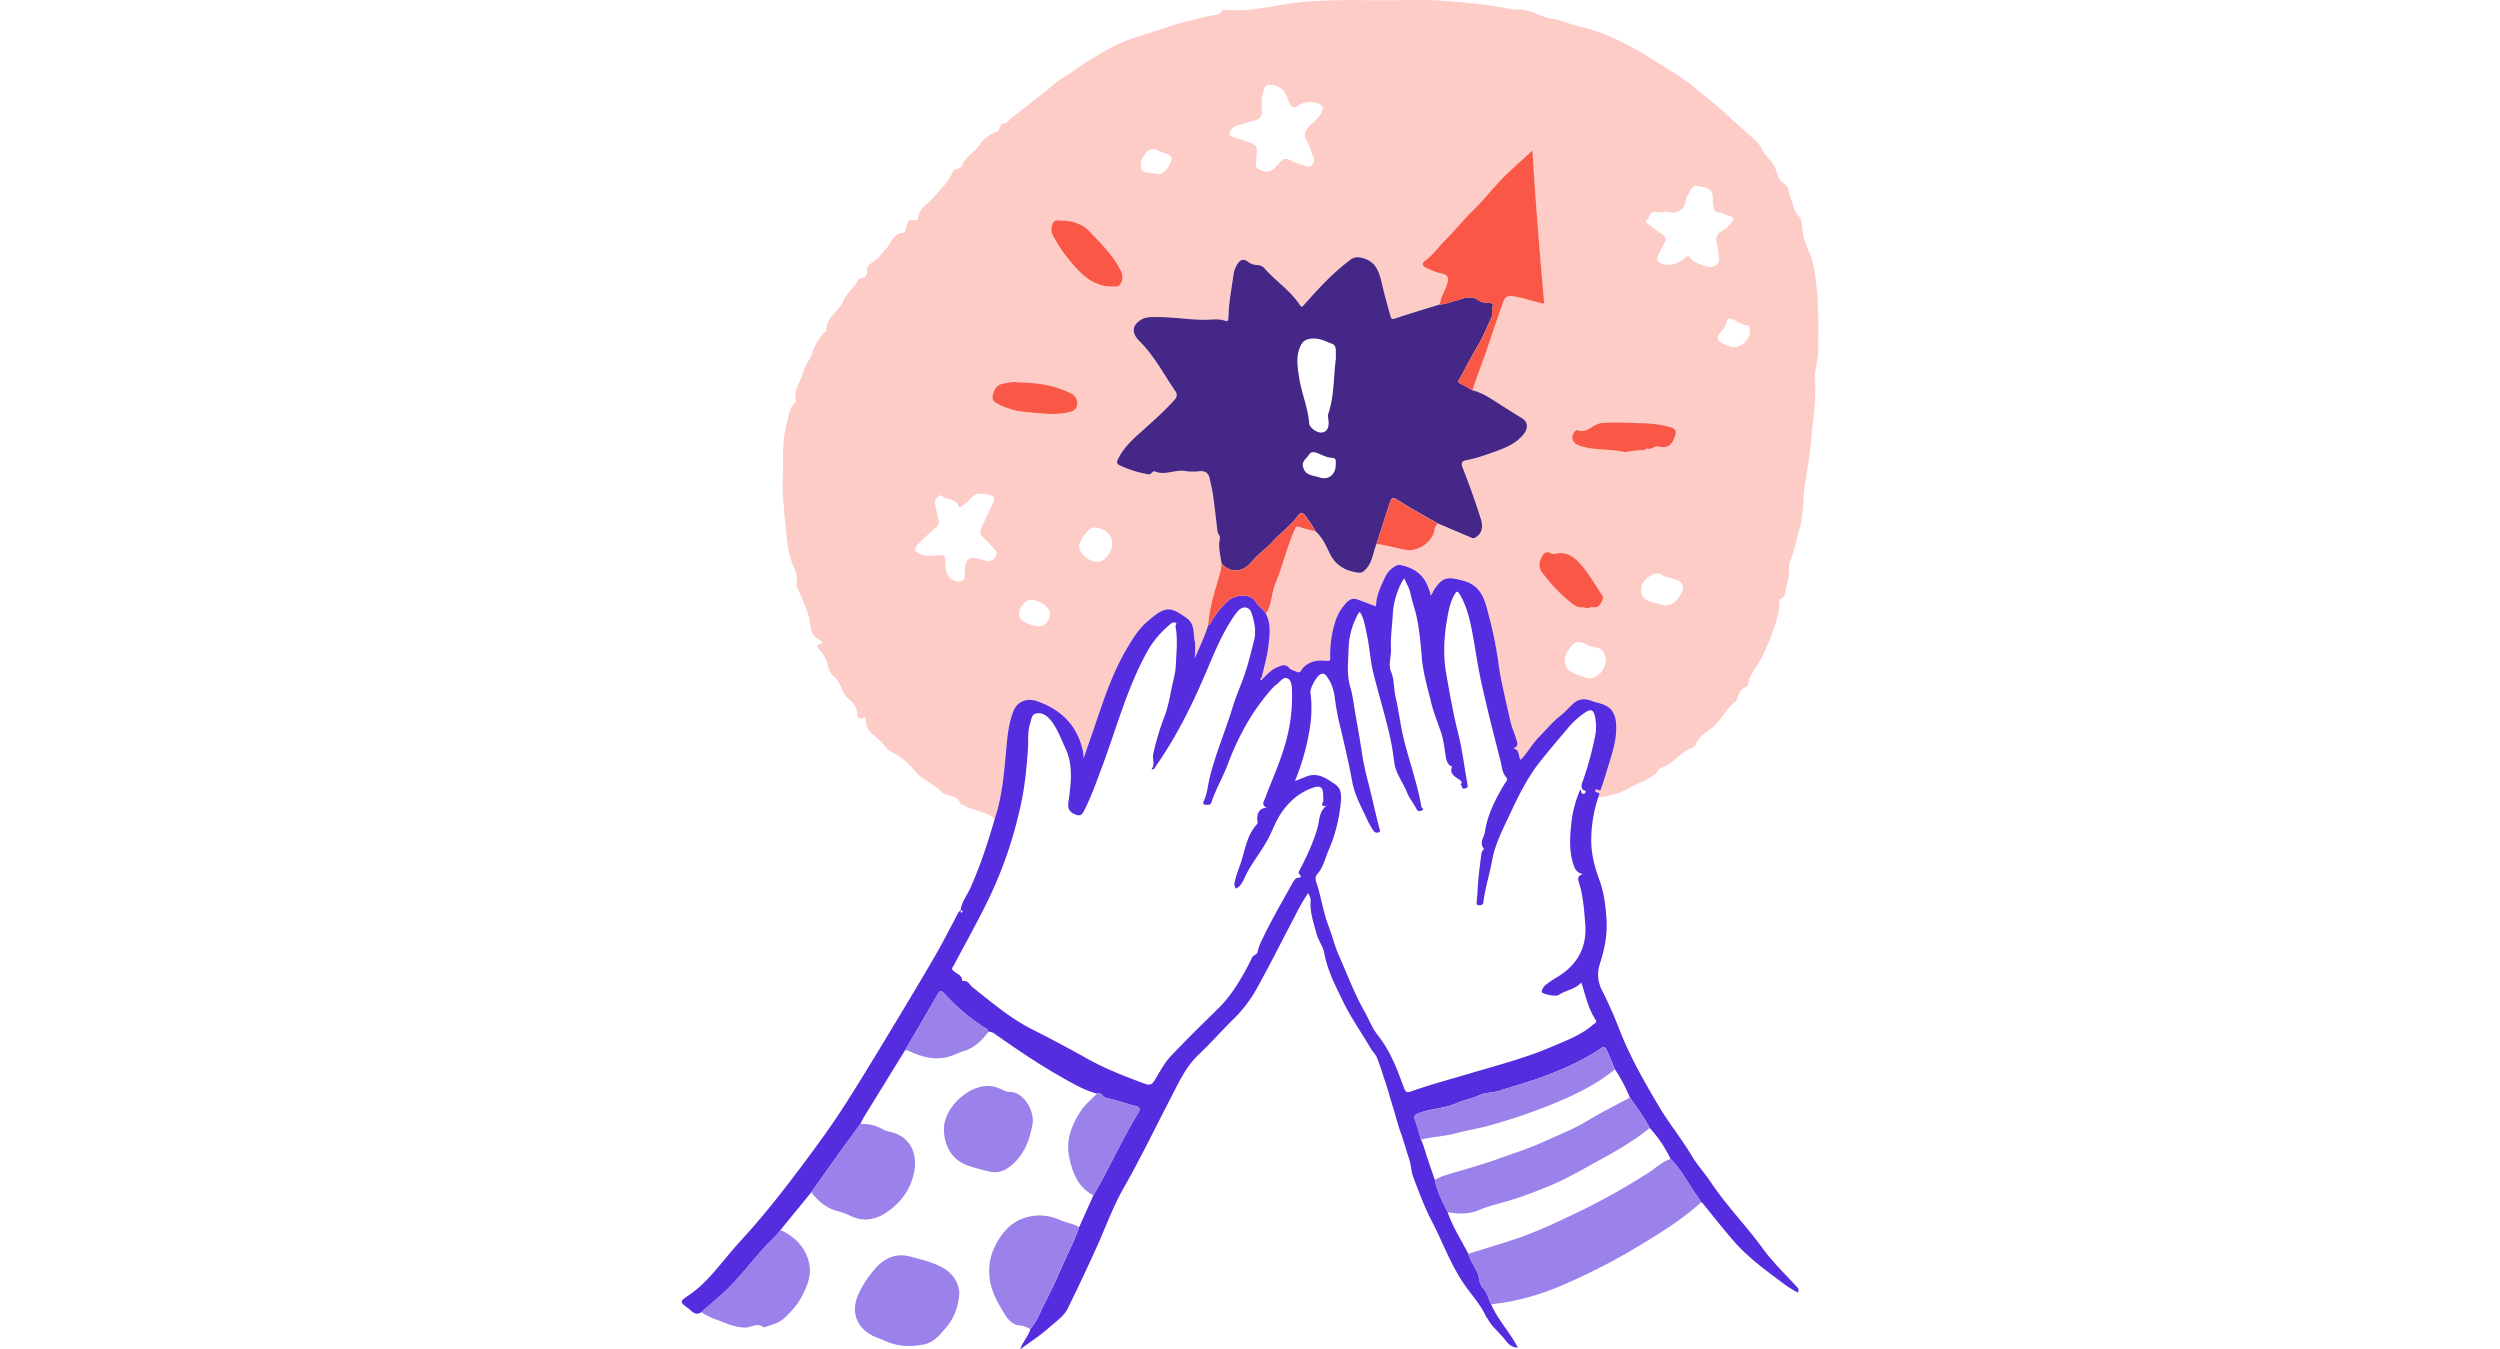 <svg xmlns="http://www.w3.org/2000/svg" height="440" viewBox="0 0 815.21 967.65"><defs><style>.cls-1{fill:#fdccc7;}.cls-2{fill:#552cde;}.cls-3{fill:#9b81ea;}.cls-4{fill:#442787;}.cls-5{fill:#fa5847;}.cls-6{fill:#f95747;}.cls-7{fill:#fa5746;}</style></defs><title>Ativo 17Engajamento2</title><g id="Camada_2" data-name="Camada 2"><g id="Camada_3" data-name="Camada 3"><path class="cls-1" d="M237.47,602.1c-6.57-5.53-15.54-5.63-22.65-10-.54-.32-1.78-.19-1.85-.48-1.84-7.31-9.95-4.89-14-9.18-5.59-5.88-13.85-8.43-19.23-15.13a47.73,47.73,0,0,0-16.47-13.27c-3.31-1.59-5.05-5.16-7.71-7.64-4.54-4.23-11-7.86-10.59-15.7.05-1-.53-1.66-1.57-1.11-3.68,2-4.54-.63-4.6-3.22-.12-5-3.81-8.18-6.64-10.74-3.76-3.42-4.42-8-6.69-11.86-2.15-3.61-6.51-5.4-7.26-10-.88-5.38-3.66-9.93-7.31-14-1-1.06-1.14-2.2.48-2.67,4.47-1.31.87-3.2,0-3.63-5-2.29-5.73-6.68-6.3-11.31-1-8.25-4.84-15.58-8-23.09-.84-2-2.24-4.34-1.78-6,1.58-5.64-1.88-10.54-3.31-14.95a71.16,71.16,0,0,1-3.18-13.78Q86.68,386.78,85.55,369c-.44-7.11.16-14.19.09-21.2-.1-9.89.07-20.09,2.82-29.92,1.41-5,1.55-10.48,5.83-14.33a1.69,1.69,0,0,0,.54-1.32c-1.89-8,3.77-14,5.47-21.07,1.13-4.67,4.89-8.38,6.29-13.12a30.85,30.85,0,0,1,2-5c1.93-3.86,4.13-7.55,7.51-10.37.24-.2.61-.49.6-.74-.34-9.65,9.2-13.78,12.44-21.78,2-4.87,7.53-9,10.29-14.47.41-.81,2-1.18,3.06-1.46,2.28-.6,3.64-2.16,3.39-4.29-.51-4.58,2.94-6.19,5.73-8.2,3-2.18,5-5.31,7.4-7.79,4-4.06,5.15-11.22,12.3-12.14,2.15-.27,2.24-2.45,2.75-4.25.76-2.69,1.15-5.72,5.63-4.82,3.82.78,2.51-3.54,3.77-5.34,1.13-1.61,1.47-3.14,3.51-4.68,4.93-3.72,8.74-8.93,13-13.51a38.18,38.18,0,0,0,7.5-11.33c.88-2.08,5.44-1.65,6.41-4.15,2.39-6.2,8.51-9.09,12.15-14.32,2.56-3.67,6.68-7.92,11.86-9.61a4.3,4.3,0,0,0,3-3.11c.39-1.57,1.33-3.26,2.71-3.28,3.19,0,4.09-2.73,6.06-4.18,6.46-4.75,12.51-10,19-14.7,6.29-4.52,12-10.46,18.62-14.41,6.35-3.78,12-8.48,18.38-12.26,6.1-3.63,12.13-7.36,18.5-10.45,10.37-5,21.47-8,32.41-11.43,6.21-1.94,12.28-4.59,18.62-5.78s12.56-3.26,19-4.4c2.1-.37,4.78-.09,6-2.72.63-1.33,2-1.17,3.07-1.09,12.71.94,25.29-1,37.61-3.26,30.65-5.64,61.5-3,92.27-3.84,16-.43,31.95.8,47.73,2.52a274.24,274.24,0,0,1,27.24,4.08,5.71,5.71,0,0,0,1.94.38C620.05,20.25,628,27,637,28.26c6.5.89,12.13,3.77,18.29,5.18a122.58,122.58,0,0,1,20.21,6.24A205.75,205.75,0,0,1,708,56.77c10.16,6.59,20.92,12.33,30.3,20,8.63,7.06,17.37,14,25.57,21.64,3.91,3.65,8.22,7.45,12.22,11.13,4.16,3.82,9.28,7,11.8,12.8,1.93,4.4,6.44,7.14,8.73,11.85,2.08,4.27,2.27,9.64,7.63,12.88,2.92,1.77,3,7.92,4.77,12,1.58,3.72,1.46,7.89,5.31,11.16,2,1.7,2.1,7,2.54,10.76.77,6.59,3.8,12.48,6.06,18.42a57.67,57.67,0,0,1,2.82,12.35c2.73,18.24,2.53,36.67,2.22,55.06-.09,5.78-1.88,11.39-2.37,17.19-.24,2.88.27,5.51.32,8.26.27,12.86-2,25.53-3,38.27-.79,9.66-2.36,19.14-4,28.6-2,11.71-1.08,23.94-4.41,35.14-2.19,7.37-3.4,15.07-6.3,22.18a11.56,11.56,0,0,0-1.14,6.12c.88,5.48-1.71,10.39-2.4,15.6-.21,1.61-.6,5-3.57,5.94-.58.2-1,1.76-1,2.68.18,7.55-2.62,14.85-4.88,21.48A146.07,146.07,0,0,1,787.66,486c-3.22,6.4-8.48,11.78-9.87,19.13a3.09,3.09,0,0,1-2,2.69c-3.8,1-4.24,4.66-5.81,7.4-.4.7-.29,1.89-.84,2.29-6.88,5.1-10.21,13.28-16.82,18.86-4.13,3.49-9.73,6.19-11.9,11.78-1.3,3.36-5,3.59-7.27,5.06-5.9,3.82-10.29,9.86-17.33,12-2.3.69-3,3.34-4.83,4.81-5.76,4.51-12.64,6.71-18.84,10.22-6.92,3.92-14.42,5.33-22,6.75.1-1.46,2.58-3.52-.95-4.06-.89-.14-1.17-.57-1-1.26a1,1,0,0,1,1.52-.73c2.46,1.67,2.56-.69,3-1.85,1.27-3.53,2.4-7.12,3.46-10.72,3.39-11.48,7.83-22.73,6.88-35.09-.47-6.1-2.85-10.85-8.76-13.21-2.56-1-5.38-1.41-7.93-2.45-5.1-2.1-9.86-2.12-14.11,1.76-2.91,2.65-5.46,5.75-8.55,8.16-6,4.71-10.86,10.61-16.17,16-4.82,4.92-8,11.13-12.85,16.08-2.08-2.58-.41-7-4.8-8-.88-.2.23-.57.45-.68,3-1.48,1.76-4,1.18-6-1.32-4.57-3.38-9-4.39-13.59-3.05-14.11-6.74-28.07-8.6-42.47a271.66,271.66,0,0,0-6.63-32.35c-2.76-10.86-5-21.93-18.86-25.46-11.12-2.82-14.5-2.66-20.6,6.9-.73,1.15-.84,2.69-2.82,3.89.86-1.94-.29-2.93-.66-4.19-3-10.13-10.18-15.53-20.16-17.67a5.94,5.94,0,0,0-4.26.88c-3.64,2-5.85,5.07-7.57,8.76-3,6.39-6,12.73-6,20-4.79-1.79-9.23-3.53-13.72-5.1-3-1.05-5.79.43-7.57,2.4a36.47,36.47,0,0,0-7.61,12.47A78.74,78.74,0,0,0,478,486c0,1.86.21,3.13-2.52,2.79-7.28-.89-13.95.41-18.42,7a2,2,0,0,1-2.86.94c-2-.85-4.38-1.43-5.69-2.92-2.66-3.05-5.12-1.74-7.94-.7-4.59,1.69-7.61,5.3-11,8.48l-.72-.69c1.69-7.62,4-15.17,4.88-22.89s2.07-15.57-1.79-22.95c4.31-6.62,3.81-14.69,6.8-21.84,5.28-12.61,8.22-26.12,13.89-38.65.81-1.8,1-2.57,3.26-1.74a114.71,114.71,0,0,0,11.39,3c4.68,4.14,7.4,9.74,9.89,15.14,4.25,9.25,11.25,13.46,20.9,14.69,2.18.27,3.22-.37,4.67-1.68,5.67-5.1,5.83-12.56,8.45-19,6.9.74,13.57,2.77,20.36,4.08,10.49,2,20.69-6.88,21.39-15,.15-1.69,1.28-2.59,2.07-3.8q12,5.07,23.91,10.15c.93.4,1.8.8,2.82.23,4.93-2.8,6.2-7.34,4.31-13.38-3.9-12.51-8.36-24.82-13.12-37-1.35-3.44-.38-4.76,2.91-5.35,7.35-1.32,14.46-3.95,21.32-6.45,7.22-2.63,14.92-5.83,20-12.79,2.79-3.83,2.61-8.26-1.53-10.76-4.7-2.85-9.32-5.81-14-8.73-6.93-4.34-13.5-9.35-21.67-11.33,3.11-9.65,6.84-19.09,10.1-28.69,3.94-11.62,7.88-23.27,12-34.84,1.38-3.85,3.08-4.66,7.32-4.05,7.25,1,14,3.8,22.1,5.33-3.35-37.15-6.33-73.9-8.47-110-6.74,6.22-13.65,12.25-20.16,18.69-7.78,7.7-14.38,16.49-22.29,24.14-7.07,6.82-13.11,14.71-20.15,21.56-4.84,4.7-8.51,10.53-14.12,14.45-3,2.08-2.46,4.12.58,5.46,3.45,1.53,6.95,3.28,10.61,3.91,5,.85,5.53,3.18,4.39,7.46-1.36,5.09-4.94,9.38-5.16,14.84-10.78,3.33-21.61,6.5-32.29,10.13-2.71.92-2.92-.69-3.29-2-2.17-7.73-4.39-15.46-6.15-23.29-2-8.92-4.78-16.51-15.54-18.44a8.44,8.44,0,0,0-7.4,1.91c-12.24,9-22.39,20.26-32.48,31.52-1.16,1.31-1.87,3-3.5.51-6.71-10.22-17-17-25.08-25.9a7.05,7.05,0,0,0-5.16-2.63A11.26,11.26,0,0,1,419,202.6c-3.41-2.59-5.87-1.37-7.71,1.79a16.81,16.81,0,0,0-2.52,6.31c-1.47,10.56-3.6,21-3.82,31.75,0,1.26-.17,3.25-2,2.58-5.26-2-10.63-.77-15.9-.83-10.86-.13-21.59-1.95-32.41-1.94-4,0-8.48-.37-12,1.7-6.9,4.07-7.57,9.59-1.37,15.7C352,270.14,358.65,283.32,367,295.37c1.63,2.36,1.18,4.22-.59,6.22-6.56,7.41-13.93,14-21.25,20.56-6.93,6.25-14.19,12.21-18.62,20.71-1.06,2-2.69,4.24.58,5.71A76.59,76.59,0,0,0,347.82,355c2.16.31,2.58-2.86,4.66-2,7.12,2.93,14.08-1.46,21.25-.44a35.31,35.31,0,0,0,9.7.32c4.36-.62,7.24.6,8.17,5.18.78,3.88,1.8,7.73,2.35,11.65,1.21,8.64,2.24,17.31,3.2,26,.23,2,2.21,3.39,1.74,5.53-1.31,6,.38,11.86,1.27,17.74a35.86,35.86,0,0,1-.63,4.9c-3.49,12.95-8.11,25.64-9,39.18-2.44,8.25-6.26,15.91-9.53,23.73,0-4.3.61-8.63-.15-12.69-1-5.56,0-12-5.72-16.05-11.48-8.09-14.9-9.27-28.34,2.56-6.09,5.35-10.37,12.16-14.34,18.87-8.34,14.11-14.23,29.47-19.5,45-3.74,11-7.57,22-11.8,34.28a41.16,41.16,0,0,0-.23-4.36C297.14,535.77,285.67,524,268,517.75c-7.66-2.7-14.54.22-17.22,7.17-2.88,7.44-4,15.3-4.73,23.14C244.38,566.27,243.3,584.55,237.47,602.1ZM425,131.5c-1.18,3.57,1.36,4.82,4.77,6,4.52,1.56,7.17-.62,9.85-3.67,5.48-6.27,5.51-6.14,12.8-2.69a82.24,82.24,0,0,0,7.94,2.85c1.6.56,3,.88,4.42-.75s2.31-3,1.35-5.26c-1.69-4-2.62-8.34-4.86-11.93-3-4.81-1-7.82,2.2-11.11s6.89-5.82,8.67-10.17c.58-1.44,1.28-2.77-.17-4.07-3.89-3.46-12.22-3.5-16.38-.32-2.34,1.78-4.72,2.24-6.53-1.08-1.67-3-2.17-6.64-4.54-9.36-2.84-3.24-7-4.27-10.63-4.29-2.77,0-3.54,4.07-4.32,7-1.05,4-.6,7.94-.49,11.89.1,3.53-1,5.59-4.58,6.51-4.63,1.18-9.13,2.83-13.74,4.07a6.74,6.74,0,0,0-4.89,5.6c-.3,2.11,2.88,2.24,4.64,3,2.14.89,4.39,1.49,6.59,2.23,8.8,3,8.8,3,7.91,12.44C425,129.18,425,130,425,131.5ZM718.1,166.57c-3.41,2.58-10.68-3.71-11.75,5.36-4.16,1.26-1,2.92,0,3.79,3.19,2.63,6.57,5,10,7.39,2.06,1.42,3,2.95,1.67,5.38-1.57,2.89-3,5.85-4.55,8.76-1.71,3.24-1.31,5.3,2.56,6.74,6.3,2.35,11.14-.55,16.07-3.61,1.22-.76,2.12-3.16,3.92-.81,3.2,4.16,8.09,5,12.63,6.42a6.12,6.12,0,0,0,8.22-6.92q-.84-5.37-1.78-10.73a6.78,6.78,0,0,1,3.36-7.57,25.85,25.85,0,0,0,7.24-6c1.57-2.1,2.72-4.06-1.34-4.91-2.56-.54-4.93-2.38-7.46-2.58-3.43-.27-3.39-2-4.1-4.69-1.24-4.68,2.17-11.36-6.57-13.31-7.22-1.61-7.62-2.45-11,4.34-.67,1.34-1.69,2.63-1.92,4C731.86,166.39,726.44,168.57,718.1,166.57Zm-486,250.66c3.19.25,5-1.3,6.34-4s-.7-3.94-2.11-5.45c-2.13-2.31-4.18-4.73-6.52-6.82-2.77-2.47-3.33-5-1.64-8.37,2.75-5.49,5.25-11.11,7.87-16.66.72-1.53,1.52-3.07.49-4.72s-10.32-3-12.35-2c-3.78,2-5.94,5.78-9.45,8.08-1.12.73-2.41,2.26-3.15.53-2.06-4.83-6.94-4.48-10.59-6.34-1.22-.62-2.79-2.25-4-.66s-3.15,2.87-2.36,5.58c1,3.47,1.32,7.15,2.35,10.61.75,2.53.6,4.27-1.52,6.09-4.4,3.78-8.74,7.67-12.8,11.8-3.73,3.8-3,5.28,1.77,7.39,4.58,2,9.07,1,13.6.64,3.11-.24,4.14.94,4.06,4a23.81,23.81,0,0,0,.63,7.89c1.26,4.12,5.25,7.59,9.68,7s3.49-4.47,3.61-7.52c0-.17,0-.33,0-.5.21-7.85,3.4-10.19,10.8-8C228.54,416.35,230.31,416.76,232.06,417.23Zm54.62-244.3c-2.13.95-5.51-1.61-7.37,1.71-2,3.62-1.51,7.3.65,10.77.17.29.41.53.56.82a83.24,83.24,0,0,0,9.38,14c8.66,10.84,17.82,20.86,33.56,20.2,1.91-.08,3-.15,4-1.73,2.1-3.24,2-6.25.27-9.75-5.37-10.92-14-19.13-22.11-27.82C300.57,175.64,294.19,173.62,286.68,172.93ZM689.4,339.17c4.53-.75,8.73-1.62,13.08-1.34,1,.07,2.3-1.47,3.12-1.21,3,.95,5.17-2.16,7.7-1.5,6,1.55,9.4-.39,11.58-6.27,1.8-4.83,1.46-6.33-3.62-7.82a76.73,76.73,0,0,0-19.92-2.69c-9.6-.22-19.14-1-28.88-.06-6.42.64-10.45,8.15-17.51,4.88-.24-.11-.88.39-1.21.73-3.61,3.62-2.52,8.42,2.3,10.26C666.89,338.29,678.6,336.45,689.4,339.17ZM660,450.26c2,2,4.71-.61,7.56.18s7.3-5.81,5.7-8.27c-4.47-6.87-8.5-14-13.75-20.38S648.91,410,639.67,412a6.06,6.06,0,0,1-3.88-.52c-2.66-1.28-4.75.12-5.81,2.28-1.92,3.9-3.07,7.85.16,12,6.11,7.84,12.68,15.2,20.51,21.33C653.14,449,655.82,451.18,660,450.26ZM254.71,289.12c-3.94-.69-7.88.15-11.73,1-4.19.92-6,4.26-6.94,8.24s1.89,5.33,4.54,6.67a53.42,53.42,0,0,0,19.9,5.42c10.3.83,20.6,2.58,31-.12,3.51-.92,5-3.14,5.13-5.76a7.7,7.7,0,0,0-4.44-7.56C280.36,291.07,267.76,289.23,254.71,289.12Zm421.1,199.62c-.51-4.85-2.24-8.73-7-9.49a26.27,26.27,0,0,1-8-2.59c-3.64-1.88-7.09-2-9.41,1.09-3,4-6.68,8.09-4.56,13.91,2.22,6.15,8,6.62,13,8.68,4.39,1.79,7.18,1,10.75-1.74S675,492.18,675.81,488.74ZM717.45,449c6.35.16,9.26-3.55,11.7-7.56,3.64-6,2.05-9.6-4.64-11.42-2.55-.7-5.42-.94-7.55-2.31-4.64-3-8.17-1.08-11.73,1.71-5.63,4.41-5.87,13.13-.12,15.8C709.22,447.16,713.85,448,717.45,449ZM321.77,404.57c-.17-6.73-5.77-11.35-13.88-11.43-2.69,0-10,9.86-9.84,13.29.3,6.2,7.29,11.71,14.28,11.27C316.49,417.44,321.9,409.92,321.77,404.57ZM779,252.7c-.06-1.8.3-4.13-2.08-4.48-3.75-.55-6.73-2.62-10-4.21-2.59-1.27-4-.84-4.94,2.37a15.77,15.77,0,0,1-3.54,6.33c-3.83,4-3.19,6.55,1.84,8.94a31.61,31.61,0,0,0,4.63,1.78C771.26,265.28,779.09,259.28,779,252.7Zm-502,202.08c0-4.61-7.79-10-14.06-9.73-3.81.15-7.77,5.44-8.09,10-.39,5.32,7.94,8.24,13.88,8.9C273.35,464.41,277.07,460,277.05,454.78Zm78.59-315c2.89-.74,5.59-3.4,7.37-7,2.36-4.71,1.3-6.67-3.67-8a28.07,28.07,0,0,1-4.53-1.94c-2.73-1.27-5.41-1.69-7.8.61-3.23,3.1-5.41,7.09-4.67,11.4.6,3.47,4.28,4.09,7.61,4.14C351.41,139.1,352.86,139.43,355.64,139.8Z" transform="translate(-12.91 -14.87)"/><path class="cls-2" d="M429.59,501.58c3.4-3.18,6.42-6.79,11-8.48,2.82-1,5.28-2.35,7.94.7,1.31,1.49,3.72,2.07,5.69,2.92a2,2,0,0,0,2.86-.94c4.47-6.55,11.14-7.85,18.42-7,2.73.34,2.54-.93,2.52-2.79a78.74,78.74,0,0,1,4-26.48,36.47,36.47,0,0,1,7.61-12.47c1.78-2,4.54-3.45,7.57-2.4,4.49,1.57,8.93,3.31,13.72,5.1,0-7.32,3-13.66,6-20,1.72-3.69,3.93-6.73,7.57-8.76a5.94,5.94,0,0,1,4.26-.88c10,2.14,17.2,7.54,20.16,17.67.37,1.26,1.52,2.25.66,4.19,2-1.2,2.09-2.74,2.82-3.89,6.1-9.56,9.48-9.72,20.6-6.9,13.91,3.53,16.1,14.6,18.86,25.46A271.66,271.66,0,0,1,598.5,489c1.86,14.4,5.55,28.36,8.6,42.47,1,4.63,3.07,9,4.39,13.59.58,2,1.82,4.51-1.18,6-.22.11-1.33.48-.45.68,4.39,1,2.72,5.41,4.8,8,4.84-5,8-11.16,12.85-16.08,5.31-5.43,10.12-11.33,16.17-16,3.09-2.41,5.64-5.51,8.55-8.16,4.25-3.88,9-3.86,14.11-1.76,2.55,1,5.37,1.43,7.93,2.45,5.91,2.36,8.29,7.11,8.76,13.21,1,12.36-3.49,23.61-6.88,35.09-1.06,3.6-2.19,7.19-3.46,10.72-.43,1.16-.53,3.52-3,1.85a1,1,0,0,0-1.52.73c-.13.69.15,1.12,1,1.26,3.53.54,1,2.6.95,4.06a97.49,97.49,0,0,0-4.89,29.12c-.26,10.37,2.42,20.38,6,30.13,3.22,8.91,4.32,18.15,4.95,27.61.75,11.37-1.46,21.88-4.94,32.6a24.38,24.38,0,0,0,1.47,18,314.1,314.1,0,0,1,12.94,29.17c7.56,19.35,17.82,37.22,28.39,55,7.14,12,16,22.77,23.15,34.8,3.92,6.64,9.36,12.5,13.69,19,11.25,16.9,25.57,31.4,37.45,47.8,7.27,10,16.29,18.53,24.61,27.64,1.19,1.31,1,2.24.68,3.88-6.22-2.93-11.44-7.23-16.73-11.17-10.43-7.78-20.76-15.83-29.37-25.7-7.36-8.45-14.3-17.28-21.39-26-.63-.77-1.09-1.66-2.13-2-.87-1.4-1.66-2.87-2.64-4.19-6.51-8.87-11.29-19-19.22-26.83a89.56,89.56,0,0,0-15-22.21c-4.05-7.72-9.19-14.72-14.21-21.8a112.15,112.15,0,0,0-10.75-20.28c-1.85-4.4-3.59-8.86-5.58-13.19-.83-1.81-1.59-3.74-4.59-1.7-13,8.84-27.3,15-41.93,20.43-10.06,3.73-20.46,6.55-30.68,9.86-4.66,1.51-10.29,1.19-14,3-5.4,2.64-11.18,3.4-16.48,5.84-8.78,4-18.72,3.83-27.7,7.37-2.9,1.14-3.34,2.18-2.29,5,1.67,4.48,2.83,9.14,4.21,13.73a50.41,50.41,0,0,1,2.09,5.43c2.36,7.93,5.18,15.72,7.84,23.56,1.62,8.27,5.4,15.69,9.17,23.1,3.6,10.62,9.79,20,14.81,29.87,1.34,4.64,4.13,8.65,6.28,12.86,2,3.82,1,8.31,4.39,11.89,2.8,3,3.86,7.59,5.69,11.49,4.9,11.09,13.38,20,19.19,31-5.77.05-8.17-4.53-10.79-7.54-3.8-4.39-8.47-8.2-11.13-13.56-.14-.28-.57-.42-.7-.7-3.87-8.83-10.6-15.92-15.94-23.7-9.7-14.15-15.29-30-23.05-44.93-5.33-10.26-9.37-21.05-13.39-31.84-1.6-4.32-1.64-9.17-3.06-13.32-2.15-6.25-3.79-12.66-6.06-18.87-2.12-5.81-3.53-11.89-5.39-17.76-1.94-6.13-3.55-12.37-5.62-18.46-2-5.8-3.66-11.72-6-17.39-1-2.41-3.16-4.31-4.54-6.69-6.48-11.12-14-21.7-19.61-33.25C481.86,722,476,710.74,473.69,698c-.81-4.41-4.17-8.73-5.43-13.45-2.07-7.83-4.93-15.52-4.24-23.89.13-1.55-.92-3.19-1.64-5.49-4.74,6.73-8,13.47-11.42,20.07C442.16,692,433.65,709,424.39,725.5a96,96,0,0,1-16.5,20.93c-8.22,8.14-15.85,16.83-24.27,24.8-9.43,8.93-14.71,20.92-20.64,32.37-10.91,21.07-21.25,42.43-33,63.08-8,14-13.34,29.33-20.06,44-6.56,14.29-13.16,28.56-20.19,42.62-2.85,5.71-8.49,9.36-13.14,13.52-6.23,5.57-13.36,10.14-20.89,15.73,1.93-5.74,6-9.46,7.26-14.52,4.66-5.28,6.94-11.92,10.07-18,4.13-8.09,8.12-16.26,11.68-24.62,4.33-10.17,9.64-19.91,13.23-30.41q5.12-11.43,10.24-22.86c11.47-19.56,20.59-40.39,32.5-59.71,1.39-2.25.71-3.67-2.26-4.41-7-1.73-13.89-4.2-21-5.79-2.57-.57-3.36-4.3-6.54-3.08-8.63-2.18-16.25-6.63-23.9-10.91-16.87-9.42-32.84-20.25-48.64-31.34-1.67-1.17-3.19-2.39-5.37-2.05-.38-2.33-2.58-2.8-4.13-3.8a147.54,147.54,0,0,1-27.31-23.46c-2.63-2.8-3.31-2.69-5.08.41-7.7,13.45-15.59,26.8-23.4,40.19Q158.41,792,143.73,815.82c-1,1.66-1.8,3.45-2.69,5.17-4.94,6.77-9.92,13.51-14.8,20.31-6.81,9.49-13.55,19-20.31,28.56L83.77,896.93c-2.77,4.15-6.66,7.29-10,10.9-11.43,12.26-21.19,26-34,37-4.26,3.62-8.45,7.31-12.68,11-4.39,3.11-7-1-9.64-2.9-6-4.31-6-4.8.39-9.07,11.73-7.84,20.11-19,29-29.51,5.79-6.92,12-13.49,17.9-20.26C76.37,880.67,87.3,866.65,98,852.43c11.32-15.08,22.5-30.29,32.63-46.19,11.73-18.41,23-37.13,34.27-55.8,10-16.59,20-33.2,29.74-50,5.78-10,11-20.32,16.39-30.5a3.38,3.38,0,0,1,2-2c.11.6.23,1.19.35,1.79l1.23-1.37c-.5-.38-1-.85-1.66-.31.6-6.27,4.68-11.07,7.12-16.55,7.12-16,12.58-32.6,17.39-49.42,5.83-17.55,6.91-35.83,8.61-54,.73-7.84,1.85-15.7,4.73-23.14,2.68-6.95,9.56-9.87,17.22-7.17,17.64,6.2,29.11,18,32.89,36.67a41.16,41.16,0,0,1,.23,4.36c4.23-12.27,8.06-23.26,11.8-34.28,5.27-15.54,11.16-30.9,19.5-45,4-6.71,8.25-13.52,14.34-18.87,13.44-11.83,16.86-10.65,28.34-2.56,5.75,4.05,4.68,10.49,5.72,16.05.76,4.06.15,8.39.15,12.69,3.27-7.82,7.09-15.48,9.53-23.73,1.52.36,1.44-1,1.88-1.78a62.18,62.18,0,0,1,11.94-15.16c6.29-5.55,16.69-5.71,20.27.34,2,3.41,5.66,5.1,7.34,8.58,3.86,7.38,2.63,15.33,1.79,22.95s-3.19,15.27-4.88,22.89c-.7.3-1,1-.52,1.43C429,502.86,429.18,501.87,429.59,501.58Zm45.49,91.48c-1.46-.43-4,.19-2.27-3,.57-1,.17-2.61.18-3.94.08-6.9-1.83-8.49-8.32-6C455,583.74,447.82,590.35,442.2,599c-3.34,5.15-5.34,10.85-8.09,16.24-4.62,9-11.09,16.89-15.89,25.83-2.1,3.91-3.29,8.78-7.75,11.08-1.71-3.08-1.28-3-.51-6.37,1.12-4.95,3.24-9.52,4.67-14.34,2.64-8.92,4.21-18.31,10.89-25.51.78-.84.31-1.72.23-2.71-.48-5.56,2.12-9.22,6.81-9-4.09-2-2.18-4.4-1.28-6.79,5.35-14.09,11.71-27.81,15.45-42.48a121.68,121.68,0,0,0,3.93-33.57c-.1-3.31.06-8.3-3.06-9.91-3.35-1.73-5.69,2.75-8.45,4.55a7.55,7.55,0,0,0-1.51,1.25c-15.12,16.32-25.51,35.58-33.26,56.13-3.45,9.17-8.49,17.57-11.53,26.86-.76,2.33-2.92,1.78-4.68,1.61-1.48-.15-1.33-1.38-.91-2.25,2.67-5.54,3-11.64,4.44-17.47,4.2-17,11.21-33.17,16.3-49.91,3-9.74,7.39-18.89,10.27-28.66,2-6.7,3.67-13.59,5.33-20.26,1.39-5.6.1-12.72-2-18.91-1.55-4.59-6.29-5.28-9.76-1.33a40,40,0,0,0-3,3.94c-8.91,13.06-14.6,27.75-20.78,42.13-9.85,22.94-21,45.11-35.36,65.57-.55.78-.72,2.36-2.83,1.66,2.76-3.43.43-7.31,1.26-10.89A190.49,190.49,0,0,1,359,529.13c2.42-6.2,3.76-12.83,5-19.21,1.13-6,3.08-12,3.35-18.35.39-9.24,1.48-18.43-.27-27.62-.17-.89,1.71-2.13-.35-2.64a3.32,3.32,0,0,0-3.07.94,68.28,68.28,0,0,0-17.73,21.49c-14,25.89-21.5,54.37-31.76,81.74-4,10.74-7.84,21.54-13.12,31.74-1,1.95-2.69,2.94-5.33,1.91-4.22-1.65-6.12-3.84-5.43-8.87C292,577.15,294.08,564,288,551.15c-3.14-6.7-5.6-13.74-10.24-19.58-2.4-3-5.55-5.62-9.79-5.18s-4.19,4.37-5.15,7.36c-2,6.09-1.11,12.48-1.58,18.68-.94,12.5-2,25-4.58,37.19A302.87,302.87,0,0,1,231.42,663C224,677.81,216,692.3,208.23,706.94c-.59,1.11-2,2.29-.94,3.57,2.27,2.69,7,3.25,6.85,8,4-1.15,5.09,2.53,7.39,4.34,13.6,10.71,26.68,22,42.38,30,13.28,6.73,26.47,13.68,39.48,21,13.28,7.45,27.5,13,41.82,18.23,3.65,1.34,5.12.4,7-2.65,3.63-5.8,6.66-12,11.45-17.09,10.84-11.44,22.05-22.5,33.32-33.51a90.19,90.19,0,0,0,12.44-15A177.9,177.9,0,0,0,422,701.61c.92-2,3.53-2.15,3.84-3.72.93-4.64,3.17-8.82,5.15-12.86,5.87-12,12.6-23.63,19.13-35.32,1.14-2.05,2.76-5.11,4.42-5.29,2.53-.28,3.16-.57,1.55-2.38-1.37-1.53-.32-2.44.2-3.46,5-9.74,9.7-19.6,12.66-30.21,1.48-5.32,1.07-11.44,6.08-15.38l.62-.6-.47-.06Zm56.09-163.47c-4.38,5.91-7.83,17.24-8.2,25-.4,8.5-1.8,17-1.35,25.46.3,5.54-2.12,11.24,0,16.38,2.47,5.85,1.85,12,3.24,17.94,1.93,8.23,3,16.68,4.7,25,3.82,18.23,10.75,35.68,13.86,54.11.17,1,2.92,1.54-.05,2.73-1.78.71-2.55.43-3.46-1.25-2.25-4.15-5.31-7.93-7-12.26-2.88-7.16-8-13.25-9-21.36a189.71,189.71,0,0,0-3.37-19.72c-3.37-14.63-7.8-29-11.44-43.57-2.43-9.71-2.85-19.79-5.08-29.58-1.16-5.1-1.74-10.27-4.75-14.83-1.65,1.5-2.32,3.54-3.21,5.44A53,53,0,0,0,491.23,480c-.28,9.13-1.51,18.35,1.19,27.5,1.81,6.11,2.48,12.56,3.58,18.87,1.63,9.35,3.34,18.69,4.73,28.08a184.61,184.61,0,0,0,4.2,20.14c2.93,11.18,5.32,22.51,8.19,33.7.35,1.34,1.23,2.69-.08,3.36a3,3,0,0,1-4-1.09,69.21,69.21,0,0,1-4.2-7.25c-4.07-9.09-9.14-17.72-11-27.8-2.26-12.38-5.12-24.67-8-36.93a184.68,184.68,0,0,1-4.27-21.51c-.64-5.52-1.81-11-5-15.64-1.14-1.71-2.41-4.4-5.47-3.05-2.76,1.23-7.64,10-7.22,13.09a90.56,90.56,0,0,1-.57,26.24A169.26,169.26,0,0,1,452.74,575c3.07-1.24,5.43-2.15,7.77-3.12,8.54-3.57,15,1.33,21.33,5.64,4.53,3.08,4.23,8.68,3.75,13.15a113.45,113.45,0,0,1-8.76,34.08c-2.54,5.73-3.69,12.19-8.15,17.07-1.61,1.75-1.18,4.1-.49,6.15,3.38,10,4.68,20.62,8.5,30.54,2.84,7.37,4.67,15.17,7.9,22.35,5.87,13.09,10.75,26.61,17.93,39.14,3.34,5.84,5.52,12.21,9.93,17.62a87.1,87.1,0,0,1,10.36,17.18c3.25,6.72,5.7,13.82,8.38,20.81.87,2.26,2.07,3,4.41,2.12,13.38-4.86,27.15-8.46,40.77-12.52,20.34-6.07,41-11.32,60.54-19.7,10.25-4.38,20.84-8.23,29.47-15.68,1-.91,3.26-1.72,2.15-3.37-5.4-8.06-7.33-17.43-10.4-27.06-4.47,5.15-11.15,5.42-16.2,9-2.07,1.45-12.29-.74-12.17-2.31.23-3.35,3.08-5.28,5.68-7.07a37.64,37.64,0,0,1,3.25-2.19c15.46-8.54,23.71-21.36,22.24-39.39-.83-10.09-1.47-20.25-4.62-30-.73-2.27-1.07-4.47,2.93-5.75-4.26-1.05-5.46-3.06-6.57-6.23-3.72-10.55-2.66-21.19-1.55-31.81a79.74,79.74,0,0,1,6.29-22.58c1,1.11.31,3.11,2.2,3.13a2,2,0,0,0,1.52-1.08c.65-1.74-1.45-1.09-2-2-.82-1.51-1.24-2.59-.53-4.5a232.21,232.21,0,0,0,9.05-32.16,35.85,35.85,0,0,0,.33-15.57c-1.11-4.94-2.82-5.9-6.95-3.19a59.23,59.23,0,0,0-12.71,11.51c-6.62,7.83-13.27,15.65-19.66,23.67-10,12.53-16.66,26.94-23.41,41.33-4.49,9.56-9.19,19-11.06,29.48-1.82,10.2-5.17,20.07-6.33,30.41-.2,1.75-1.52,1.85-2.95,1.93-1.66.08-2-.76-1.87-2.14.23-2.6.53-5.21.64-7.82.4-9.15,1.64-18.21,2.84-27.29.22-1.65,2-3.12,1.81-3.3-3.78-4.19.12-8.15.66-11.91,1.8-12.65,7.68-23.87,14.19-34.73.78-1.31,2.66-2.79,1.2-4.4-3.23-3.56-3.23-8.2-4.31-12.35-4.89-18.8-9.64-37.64-13.81-56.6-3-13.44-4.54-27.18-7.46-40.63C577.22,455.38,575,448,571,441.22c-1.53-2.62-2.28-2.65-3.78-.06-2.68,4.64-3.88,9.66-4.86,14.85-2.62,13.9-3.6,27.92-1.15,41.84,2.52,14.33,5,28.66,8.58,42.83,3,12,4.46,24.43,6.69,36.65.32,1.79.07,2.49-1.9,3-2.6.68-1.58-1.84-2.65-2.42-1.39-.77,1.67-1.36-.12-3-2.89-2.71-8.83-4.16-6.36-10.35,0,0-.71-.28-1.06-.48-2.53-1.53-3-4-3.47-6.7-1-5.77-1.53-11.69-3.37-17.18-2.42-7.22-5.38-14.3-7.16-21.68-2.57-10.65-5.77-21.18-6.67-32.19-.81-9.81-1.69-19.64-3.73-29.28-1.19-5.66-3.35-11.13-4.44-16.8C534.83,436.32,532.57,433.42,531.17,429.59Z" transform="translate(-12.91 -14.87)"/><path class="cls-3" d="M593.34,950.27c-1.83-3.9-2.89-8.51-5.69-11.49-3.36-3.58-2.43-8.07-4.39-11.89-2.15-4.21-4.94-8.22-6.28-12.86,12.24-3.85,24.6-7.39,36.71-11.63,13.69-4.79,26.84-11,39.93-17.24a485.07,485.07,0,0,0,52.2-29c5.38-3.45,10.07-8.11,16.32-10.19,7.93,7.86,12.71,18,19.22,26.83,1,1.32,1.77,2.79,2.64,4.19-13.28,12.28-28.61,21.64-44,31a459.57,459.57,0,0,1-55.7,28.64,180,180,0,0,1-37.07,11.53C602.62,949.1,598,949.65,593.34,950.27Z" transform="translate(-12.91 -14.87)"/><path class="cls-3" d="M212.1,941.38c-.64,11-3.87,19.15-10.12,26.25-4.2,4.76-8.21,9.75-14.67,11.21-10.28,2.31-20.37,1.66-30-3.05-2.66-1.3-5.66-1.95-8.21-3.41-12.3-7.06-14.8-18.72-8.69-30.94a78.16,78.16,0,0,1,11.68-17.23c6.55-7.3,15-10.93,25-8.18,8.38,2.31,17.05,4.17,24.52,8.83A22.62,22.62,0,0,1,212.1,941.38Z" transform="translate(-12.91 -14.87)"/><path class="cls-3" d="M105.93,869.86c6.76-9.52,13.5-19.07,20.31-28.56,4.88-6.8,9.86-13.54,14.8-20.31,5.81-.53,11.12,1,16.19,3.78,3.2,1.72,6.89,1.84,10.28,3.4,11.09,5.12,14.13,16,12.3,26.31-2.29,12.92-9.49,22.87-20.07,29.92-7.91,5.27-16.8,6.93-26.23,2.16a59.44,59.44,0,0,0-9.67-3.44C116.2,880.86,110.62,876,105.93,869.86Z" transform="translate(-12.91 -14.87)"/><path class="cls-3" d="M297.94,894.92c-3.59,10.5-8.9,20.24-13.23,30.41-3.56,8.36-7.55,16.53-11.68,24.62-3.13,6.13-5.41,12.77-10.07,18-2.22-1-4-2.33-6.92-2.45-4.51-.19-8.36-3.25-10.78-7.12-5.59-9-10.94-18.08-11.65-29.06a38.62,38.62,0,0,1,2.9-18.25c5.06-11.28,12.35-20.81,25.43-23.68a34.54,34.54,0,0,1,21.77,2.16C288.37,891.66,293.56,892.2,297.94,894.92Z" transform="translate(-12.91 -14.87)"/><path class="cls-3" d="M201,824.69c0-13.65,13.68-27.88,27.08-30.58,6.25-1.26,10.72.22,15.71,2.65a9.53,9.53,0,0,0,4.25,1.17c9.83-.41,18.39,13.58,16.47,23.48-2,10.41-5.28,19.74-12.87,27.16-4.92,4.81-10.6,8.19-18,6.46-4.8-1.11-9.53-2.39-14.25-3.88C207,847.24,201.09,836.79,201,824.69Z" transform="translate(-12.91 -14.87)"/><path class="cls-3" d="M27,955.8c4.23-3.66,8.42-7.35,12.68-11,12.86-11,22.62-24.74,34.05-37,3.37-3.61,7.26-6.75,10-10.9,10.73,4.87,18.28,12.74,20.71,24.36,1.81,8.64-1.88,16.73-5.77,24.1C96,950.54,91.78,955,87.56,959.25s-9.63,5.6-15,7.29c-.32.1-.8.37-.93.25-4.58-4-9.06.5-13.62.15a41.75,41.75,0,0,1-12.8-2.89C39.09,961.49,32.53,959.79,27,955.8Z" transform="translate(-12.91 -14.87)"/><path class="cls-3" d="M310.92,799.07c3.18-1.22,4,2.51,6.54,3.08,7.07,1.59,13.92,4.06,21,5.79,3,.74,3.65,2.16,2.26,4.41-11.91,19.32-21,40.15-32.5,59.71-11.07-5.66-14.92-15.9-17.31-27.11-2.47-11.57,1-21.65,7-31.46C301.33,807.74,306.28,803.61,310.92,799.07Z" transform="translate(-12.91 -14.87)"/><path class="cls-3" d="M173.09,768.11c7.81-13.39,15.7-26.74,23.4-40.19,1.77-3.1,2.45-3.21,5.08-.41A147.54,147.54,0,0,0,228.88,751c1.55,1,3.75,1.47,4.13,3.8-4.73,6-9.54,11.33-17.49,13.7-4.06,1.2-8,3.49-12.3,4.49-9.33,2.16-18-.22-26.36-4C175.62,768.41,174.49,767.78,173.09,768.11Z" transform="translate(-12.91 -14.87)"/><path class="cls-4" d="M400.16,419c-.89-5.88-2.58-11.7-1.27-17.74.47-2.14-1.51-3.52-1.74-5.53-1-8.68-2-17.35-3.2-26-.55-3.92-1.57-7.77-2.35-11.65-.93-4.58-3.81-5.8-8.17-5.18a35.31,35.31,0,0,1-9.7-.32c-7.17-1-14.13,3.37-21.25.44-2.08-.86-2.5,2.31-4.66,2a76.59,76.59,0,0,1-20.73-6.45c-3.27-1.47-1.64-3.69-.58-5.71,4.43-8.5,11.69-14.46,18.62-20.71,7.32-6.6,14.69-13.15,21.25-20.56,1.77-2,2.22-3.86.59-6.22-8.32-12.05-15-25.23-25.61-35.71-6.2-6.11-5.53-11.63,1.37-15.7,3.51-2.07,8-1.7,12-1.7,10.82,0,21.55,1.81,32.41,1.94,5.27.06,10.64-1.13,15.9.83,1.79.67,1.94-1.32,2-2.58.22-10.71,2.35-21.19,3.82-31.75a16.81,16.81,0,0,1,2.52-6.31c1.84-3.16,4.3-4.38,7.71-1.79a11.26,11.26,0,0,0,6.85,2.33,7.05,7.05,0,0,1,5.16,2.63c8,8.94,18.37,15.68,25.08,25.9,1.63,2.48,2.34.8,3.5-.51,10.09-11.26,20.24-22.48,32.48-31.52a8.44,8.44,0,0,1,7.4-1.91C510.27,201.45,513,209,515.05,218c1.76,7.83,4,15.56,6.15,23.29.37,1.33.58,2.94,3.29,2,10.68-3.63,21.51-6.8,32.29-10.13,3.73,0,7.08-1.6,10.6-2.48,5.48-1.39,10.92-4.46,16.63-.7a11.35,11.35,0,0,0,7.53,2c1.76-.17,3.73,1,3.15,2.19-1.39,2.84.17,5.87-1.05,8.46-3.1,6.53-5.73,13.27-9.42,19.55C579.63,270,575.35,278,571.13,286c-.55,1-2.54,2.73.32,4s5.72,3.16,8.56,4.77c8.17,2,14.74,7,21.67,11.33,4.65,2.92,9.27,5.88,14,8.73,4.14,2.5,4.32,6.93,1.53,10.76-5.08,7-12.78,10.16-20,12.79-6.86,2.5-14,5.13-21.32,6.45-3.29.59-4.26,1.91-2.91,5.35,4.76,12.2,9.22,24.51,13.12,37,1.89,6,.62,10.58-4.31,13.38-1,.57-1.89.17-2.82-.23q-12-5.1-23.91-10.15c-8.81-5.08-17.78-9.91-26.39-15.32-6.32-4-6.34-4.23-8.7,3-2.93,9-5.82,18-8.73,27-2.62,6.4-2.78,13.86-8.45,19-1.45,1.31-2.49,1.95-4.67,1.68-9.65-1.23-16.65-5.44-20.9-14.69-2.49-5.4-5.21-11-9.89-15.14-1.87-4.1-4.76-7.54-7.29-11.21-1.44-2.08-3.22-2.4-4.83-.21-5.29,7.25-12.59,12.52-18.56,19.09-4.54,5-10.34,8.78-14.52,13.92C416.39,424.37,407.59,427.08,400.16,419Zm82-146.86c-.43-4.77,1-9.37-2.82-10.74s-7.51-3.48-12-3.72c-4.81-.25-8.37.72-10.41,4.87-3.86,7.89-2.28,16-1,24.07,1.77,10.8,6.27,21,7.06,32.05.21,2.91,5.7,6.93,9.25,6.36s4.6-3.47,4.68-6.6c.06-2.26-.82-5.09-.27-6.74C481.16,298.32,480.32,284.36,482.13,272.13Zm-.11,76c-.17-1.81.74-4.81-2.35-4.92-4-.15-7.27-2-10.71-3.38-2.58-1-4.92-1.11-6.15,1-1.66,2.88-5.56,4.66-4.18,9.28,1.78,6,7.19,5.56,11.33,7C476.61,359.53,482,355.35,482,348.11Z" transform="translate(-12.91 -14.87)"/><path class="cls-5" d="M580,294.83c-2.84-1.61-5.6-3.42-8.56-4.77s-.87-3-.32-4c4.22-8,8.5-16,13.09-23.83,3.69-6.28,6.32-13,9.42-19.55,1.22-2.59-.34-5.62,1.05-8.46.58-1.18-1.39-2.36-3.15-2.19a11.35,11.35,0,0,1-7.53-2c-5.71-3.76-11.15-.69-16.63.7-3.52.88-6.87,2.46-10.6,2.48.22-5.46,3.8-9.75,5.16-14.84,1.14-4.28.57-6.61-4.39-7.46-3.66-.63-7.16-2.38-10.61-3.91-3-1.34-3.55-3.38-.58-5.46,5.61-3.92,9.28-9.75,14.12-14.45,7-6.85,13.08-14.74,20.15-21.56,7.91-7.65,14.51-16.44,22.29-24.14,6.51-6.44,13.42-12.47,20.16-18.69,2.14,36.05,5.12,72.8,8.47,110-8.09-1.53-14.85-4.3-22.1-5.33-4.24-.61-5.94.2-7.32,4.05-4.14,11.57-8.08,23.22-12,34.84C586.85,275.74,583.12,285.18,580,294.83Z" transform="translate(-12.91 -14.87)"/><path class="cls-6" d="M400.16,419c7.43,8.09,16.23,5.38,21.94-1.6,4.18-5.14,10-8.93,14.52-13.92,6-6.57,13.27-11.84,18.56-19.09,1.61-2.19,3.39-1.87,4.83.21,2.53,3.67,5.42,7.11,7.29,11.21a114.71,114.71,0,0,1-11.39-3c-2.28-.83-2.45-.06-3.26,1.74-5.67,12.53-8.61,26-13.89,38.65-3,7.15-2.49,15.22-6.8,21.84-1.68-3.48-5.33-5.17-7.34-8.58-3.58-6.05-14-5.89-20.27-.34a62.18,62.18,0,0,0-11.94,15.16c-.44.74-.36,2.14-1.88,1.78.89-13.54,5.51-26.23,9-39.18A35.86,35.86,0,0,0,400.16,419Z" transform="translate(-12.91 -14.87)"/><path class="cls-7" d="M286.68,172.93c7.51.69,13.89,2.71,19,8.15,8.12,8.69,16.74,16.9,22.11,27.82,1.72,3.5,1.83,6.51-.27,9.75-1,1.58-2.11,1.65-4,1.73-15.74.66-24.9-9.36-33.56-20.2a83.24,83.24,0,0,1-9.38-14c-.15-.29-.39-.53-.56-.82-2.16-3.47-2.68-7.15-.65-10.77C281.17,171.32,284.55,173.88,286.68,172.93Z" transform="translate(-12.91 -14.87)"/><path class="cls-5" d="M689.4,339.17c-10.8-2.72-22.51-.88-33.36-5-4.82-1.84-5.91-6.64-2.3-10.26.33-.34,1-.84,1.21-.73,7.06,3.27,11.09-4.24,17.51-4.88,9.74-1,19.28-.16,28.88.06A76.73,76.73,0,0,1,721.26,321c5.08,1.49,5.42,3,3.62,7.82-2.18,5.88-5.56,7.82-11.58,6.27-2.53-.66-4.71,2.45-7.7,1.5-.82-.26-2.1,1.28-3.12,1.21C698.13,337.55,693.93,338.42,689.4,339.17Z" transform="translate(-12.91 -14.87)"/><path class="cls-5" d="M660,450.26c-4.19.92-6.87-1.28-9.36-3.23-7.83-6.13-14.4-13.49-20.51-21.33-3.23-4.14-2.08-8.09-.16-12,1.06-2.16,3.15-3.56,5.81-2.28a6.06,6.06,0,0,0,3.88.52c9.24-1.91,14.55,3.39,19.85,9.84s9.28,13.51,13.75,20.38c1.6,2.46-2.7,9.1-5.7,8.27S662.06,452.27,660,450.26Z" transform="translate(-12.91 -14.87)"/><path class="cls-5" d="M254.71,289.12c13,.11,25.65,1.95,37.45,7.87a7.7,7.7,0,0,1,4.44,7.56c-.11,2.62-1.62,4.84-5.13,5.76-10.39,2.7-20.69.95-31,.12a53.42,53.42,0,0,1-19.9-5.42c-2.65-1.34-5.48-2.68-4.54-6.67s2.75-7.32,6.94-8.24C246.83,289.27,250.77,288.43,254.71,289.12Z" transform="translate(-12.91 -14.87)"/><path class="cls-7" d="M511.21,405c2.91-9,5.8-18,8.73-27,2.36-7.26,2.38-7,8.7-3,8.61,5.41,17.58,10.24,26.39,15.32-.79,1.21-1.92,2.11-2.07,3.8-.7,8.13-10.9,17-21.39,15C524.78,407.76,518.11,405.73,511.21,405Z" transform="translate(-12.91 -14.87)"/><path class="cls-3" d="M692.89,802c5,7.08,10.16,14.08,14.21,21.8-11.17,9.2-23.67,16.33-36.3,23.23-11.7,6.39-23.22,13.17-35.56,18.29-9.06,3.76-18.16,7.28-27.62,10.18-7.47,2.29-15.36,3.88-22.75,7.1-6.91,3-15,3-22.7,1.57-3.77-7.41-7.55-14.83-9.17-23.1a43.86,43.86,0,0,1,6.15-2.95c12.49-3.89,25.19-7.17,37.49-11.56,12-4.3,24.28-8.12,35.93-13.54,9.79-4.55,19.89-8.34,29.2-14C671.85,812.84,682.49,807.62,692.89,802Z" transform="translate(-12.91 -14.87)"/><path class="cls-3" d="M682.14,781.71C670,791.94,655.81,798.77,641.36,805a402.54,402.54,0,0,1-48.91,16.91c-7.87,2.26-16.09,3.45-23.94,5.59-8.43,2.3-17.06,2.57-25.44,4.58-1.38-4.59-2.54-9.25-4.21-13.73-1.05-2.81-.61-3.85,2.29-5,9-3.54,18.92-3.33,27.7-7.37,5.3-2.44,11.08-3.2,16.48-5.84,3.74-1.84,9.37-1.52,14-3C609.58,793.8,620,791,630,787.25c14.63-5.41,29-11.59,41.93-20.43,3-2,3.76-.11,4.59,1.7C678.55,772.85,680.29,777.31,682.14,781.71Z" transform="translate(-12.91 -14.87)"/><path class="cls-1" d="M429.59,501.58c-.41.29-.61,1.28-1.24.74-.47-.42-.18-1.13.52-1.43Z" transform="translate(-12.91 -14.87)"/></g></g></svg>
